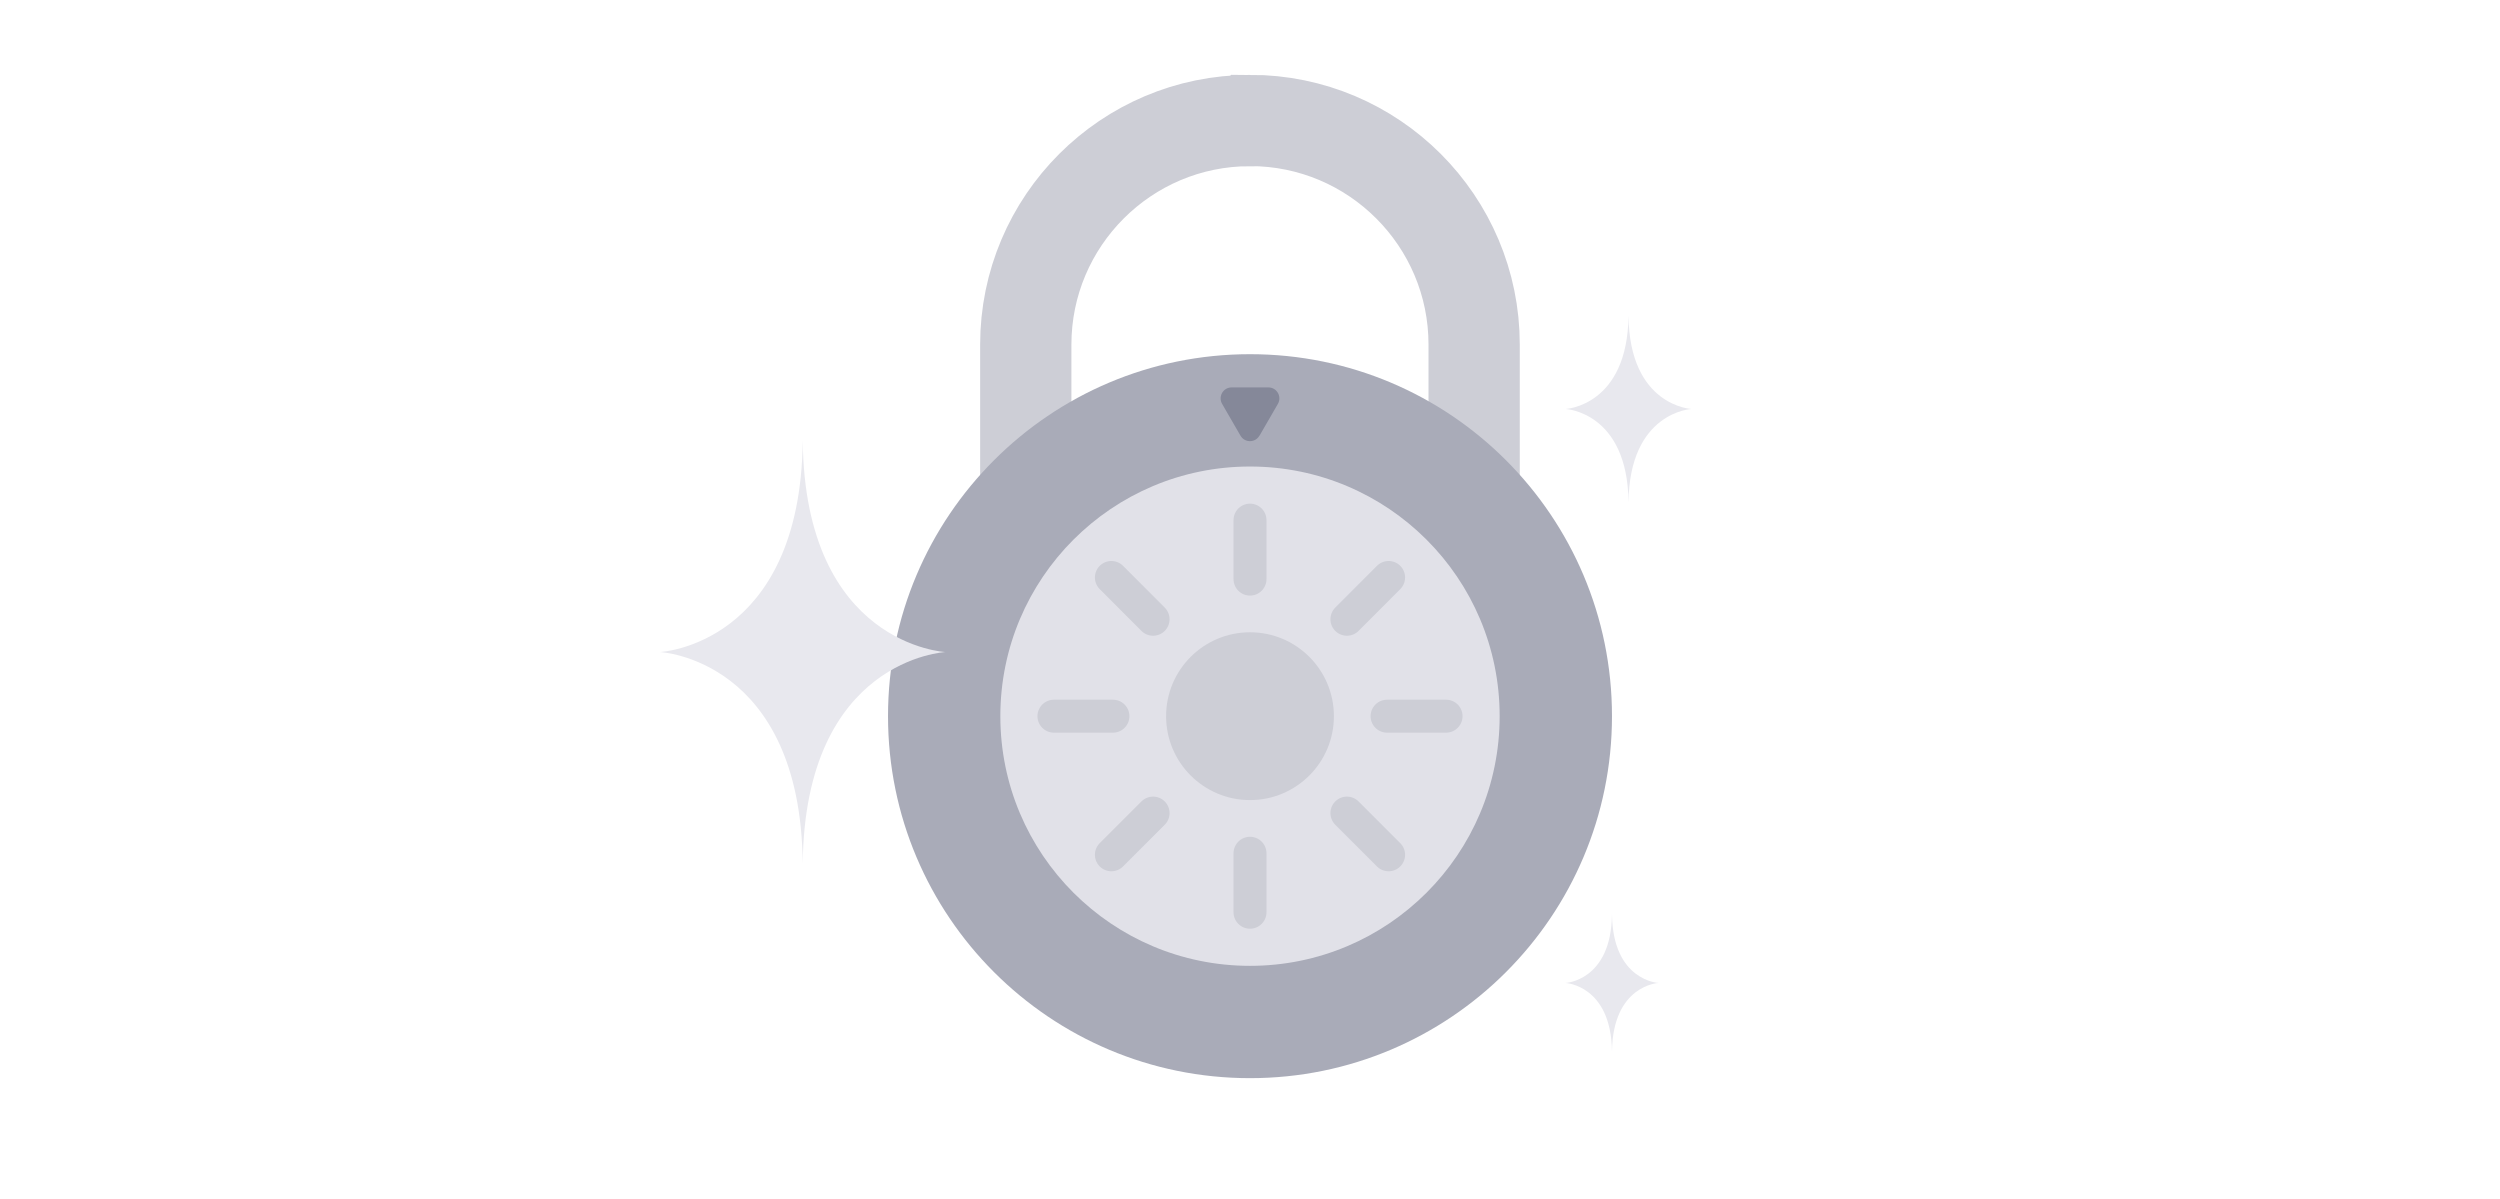 <svg width="292" height="140" viewBox="0 0 292 140" fill="none" xmlns="http://www.w3.org/2000/svg">
<path d="M146 14.07C160.45 14.07 172.18 25.8 172.18 40.25V82.97C172.18 84.72 170.76 86.15 169 86.15H122.99C121.24 86.15 119.81 84.73 119.81 82.97V40.26C119.81 25.81 131.54 14.08 145.99 14.08L146 14.07Z" stroke="#CDCED6" stroke-width="10.66" stroke-miterlimit="10"/>
<path d="M146 125.929C169.35 125.929 188.28 107 188.28 83.649C188.28 60.298 169.35 41.369 146 41.369C122.649 41.369 103.72 60.298 103.72 83.649C103.72 107 122.649 125.929 146 125.929Z" fill="#A9ABB8"/>
<path d="M147.11 50.89L149.26 47.17C149.75 46.32 149.14 45.25 148.15 45.25H143.85C142.87 45.25 142.25 46.31 142.74 47.17L144.89 50.89C145.38 51.74 146.61 51.74 147.1 50.89H147.11Z" fill="#858899"/>
<path d="M188.28 122.85C188.36 115.06 193.71 114.81 193.71 114.81C193.71 114.81 188.36 114.55 188.28 106.77C188.2 114.56 182.85 114.81 182.85 114.81C182.85 114.81 188.2 115.07 188.28 122.85Z" fill="#E8E8EE"/>
<path d="M190.21 58.669C190.32 48.119 197.56 47.769 197.56 47.769C197.56 47.769 190.31 47.419 190.21 36.869C190.1 47.419 182.86 47.769 182.86 47.769C182.86 47.769 190.11 48.119 190.21 58.669Z" fill="#E8E8EE"/>
<path d="M93.76 100.879C94 76.95 110.44 76.159 110.44 76.159C110.44 76.159 94 75.37 93.76 51.44C93.52 75.37 77.08 76.159 77.08 76.159C77.08 76.159 93.52 76.95 93.76 100.879V100.879Z" fill="#E8E8EE"/>
<path d="M146 112.81C162.104 112.81 175.16 99.755 175.16 83.65C175.16 67.546 162.104 54.49 146 54.49C129.895 54.49 116.84 67.546 116.84 83.65C116.84 99.755 129.895 112.81 146 112.81Z" fill="#E1E1E8"/>
<path d="M146 93.45C151.413 93.45 155.8 89.062 155.8 83.65C155.8 78.237 151.413 73.85 146 73.85C140.588 73.85 136.2 78.237 136.2 83.65C136.2 89.062 140.588 93.45 146 93.45Z" fill="#CDCED6"/>
<path d="M146 60.75V67.64" stroke="#CDCED6" stroke-width="3.85" stroke-linecap="round" stroke-linejoin="round"/>
<path d="M168.9 83.65H162.01" stroke="#CDCED6" stroke-width="3.85" stroke-linecap="round" stroke-linejoin="round"/>
<path d="M146 106.55V99.66" stroke="#CDCED6" stroke-width="3.85" stroke-linecap="round" stroke-linejoin="round"/>
<path d="M123.1 83.65H129.99" stroke="#CDCED6" stroke-width="3.85" stroke-linecap="round" stroke-linejoin="round"/>
<path d="M162.189 67.449L157.319 72.329" stroke="#CDCED6" stroke-width="3.85" stroke-linecap="round" stroke-linejoin="round"/>
<path d="M162.189 99.839L157.319 94.969" stroke="#CDCED6" stroke-width="3.85" stroke-linecap="round" stroke-linejoin="round"/>
<path d="M129.81 99.839L134.68 94.969" stroke="#CDCED6" stroke-width="3.85" stroke-linecap="round" stroke-linejoin="round"/>
<path d="M129.81 67.449L134.68 72.329" stroke="#CDCED6" stroke-width="3.85" stroke-linecap="round" stroke-linejoin="round"/>
</svg>
